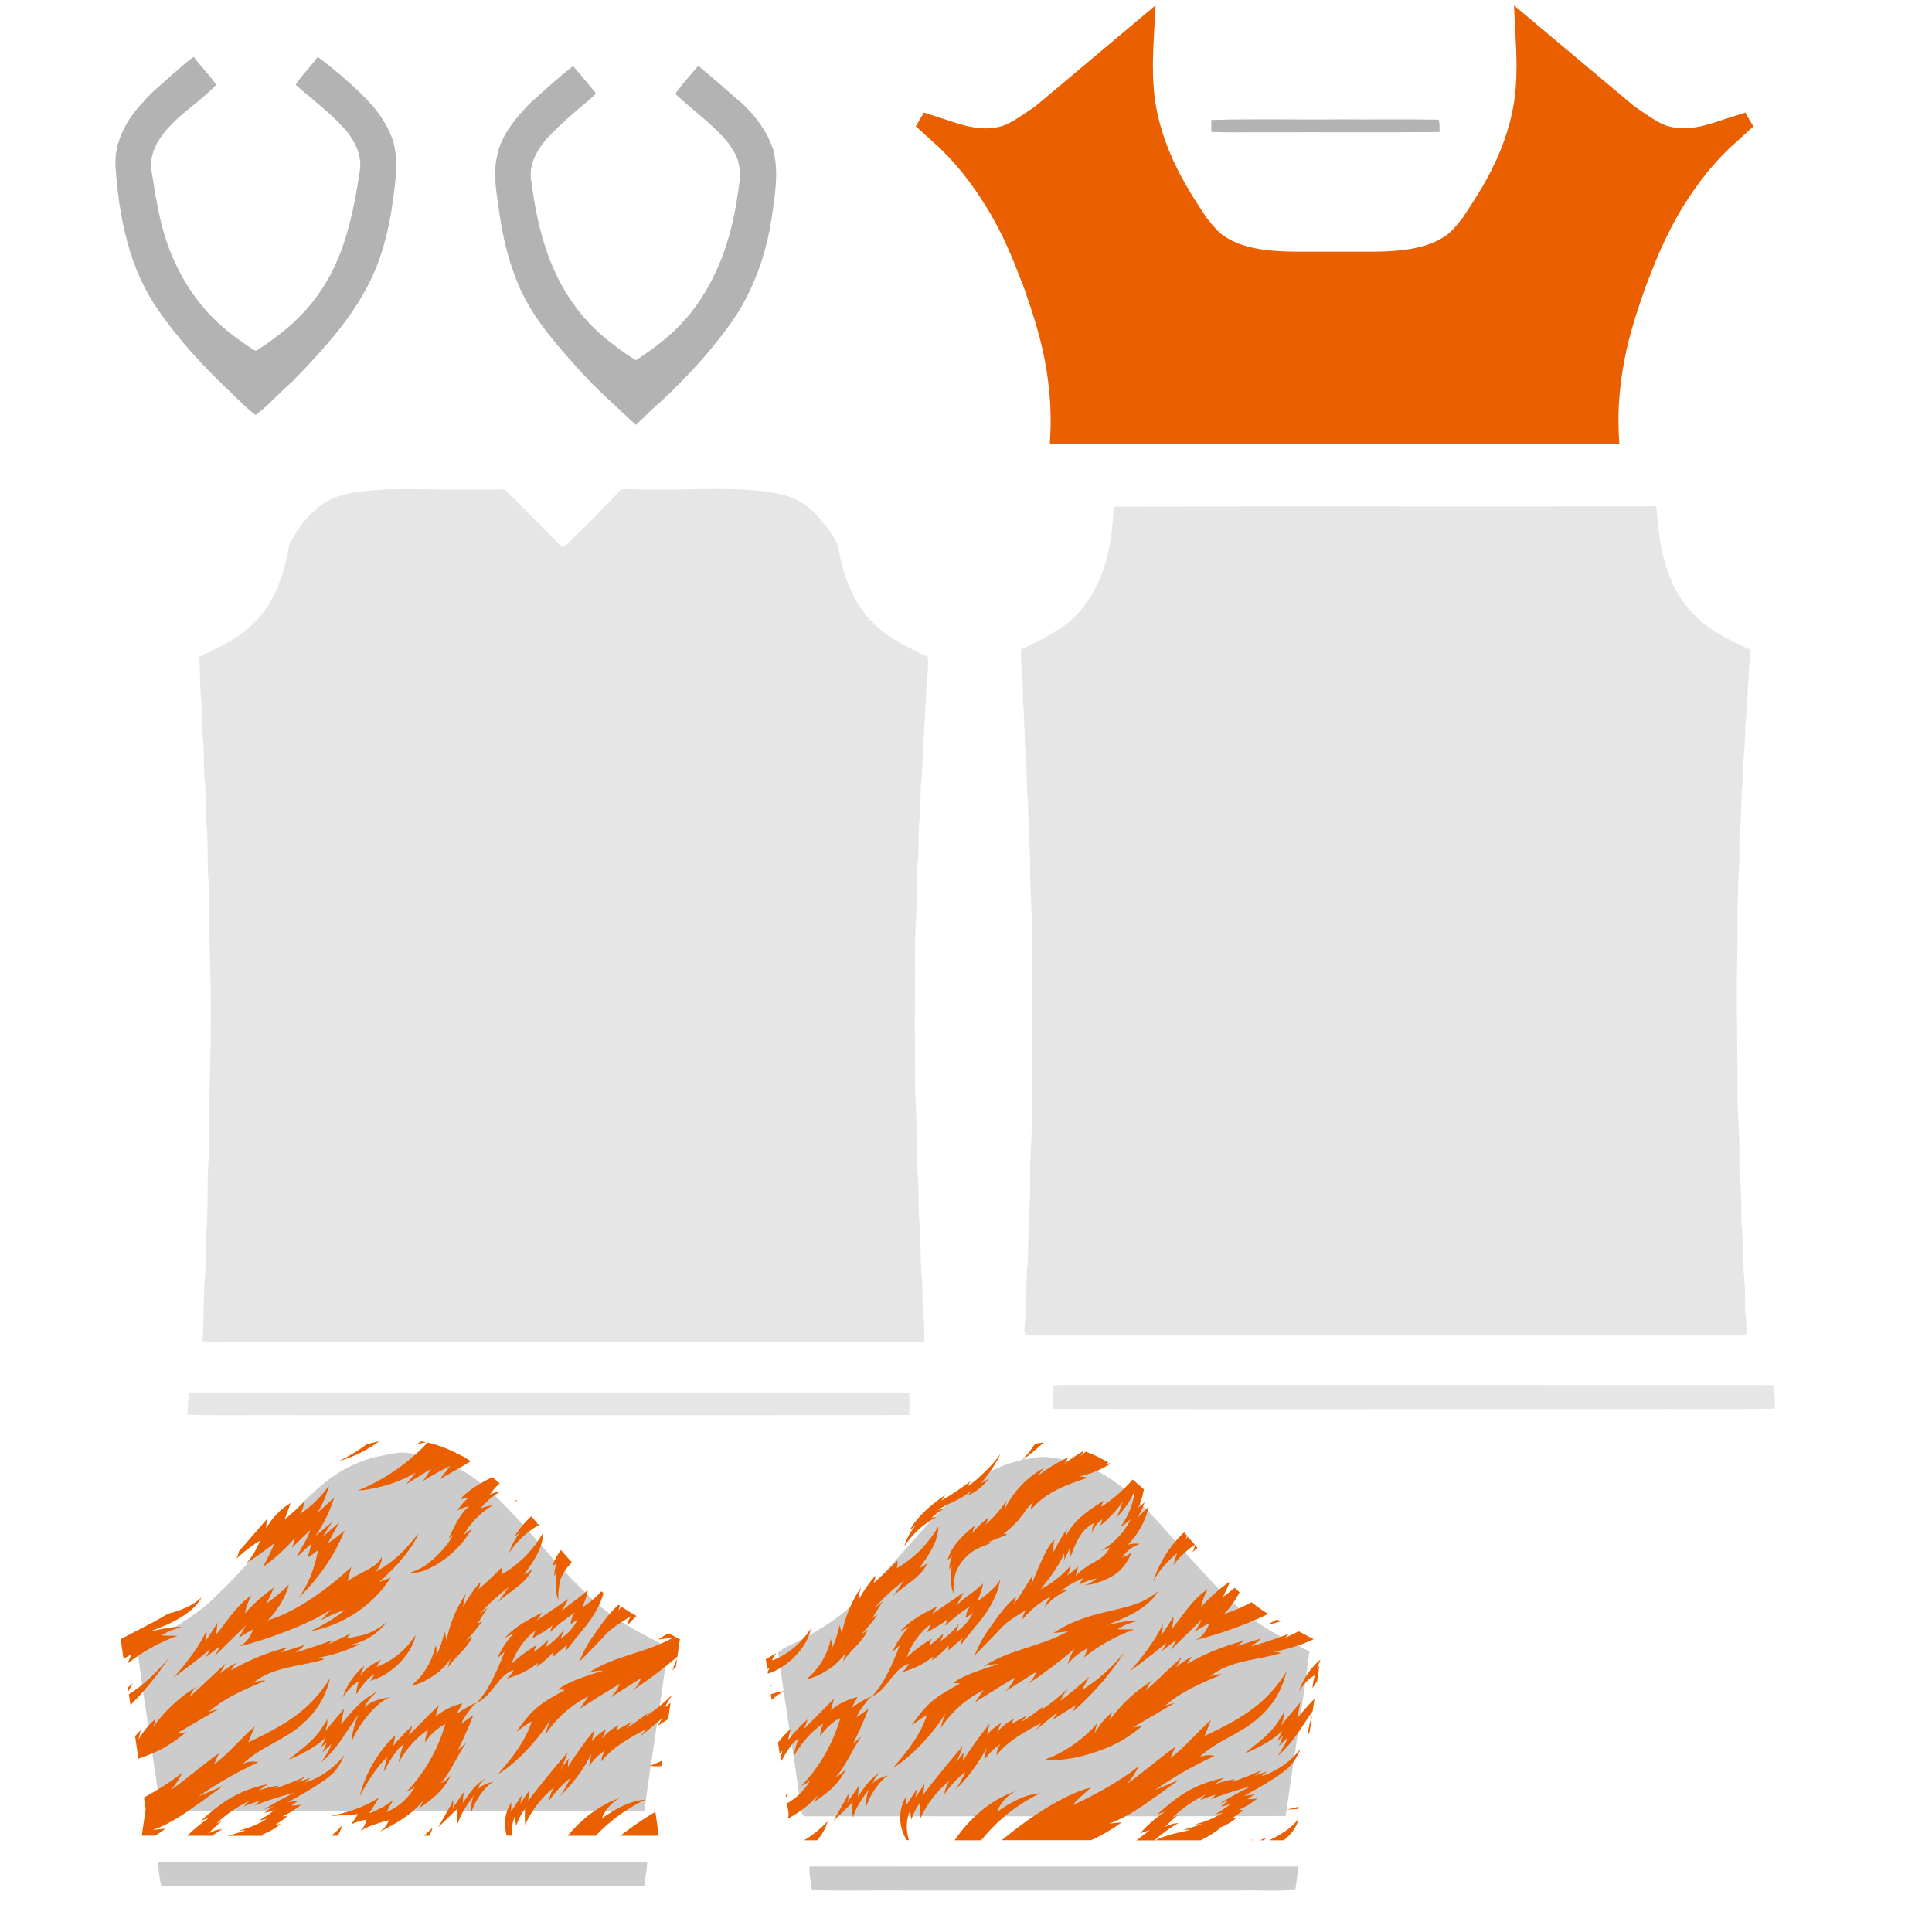 <?xml version="1.0" encoding="UTF-8"?>
<svg id="Layer_1" xmlns="http://www.w3.org/2000/svg" version="1.1" viewBox="0 0 2048 2048">
  <!-- Generator: Adobe Illustrator 29.1.0, SVG Export Plug-In . SVG Version: 2.1.0 Build 142)  -->
  <defs>
    <style>
      .st0 {
        fill: #e6e6e6;
      }

      .st1 {
        fill: #ccc;
      }

      .st2 {
        fill: #ea6000;
        fill-rule: evenodd;
      }

      .st3 {
        fill: #b3b3b3;
      }
    </style>
  </defs>
  <g id="Body">
    <path id="cut" class="st0" d="M1199.3,51.3c4.4-3.8,8.5-8.5,14.4-9.8.9,20.9-1.2,42,1.3,62.9,5.2,51.7,30.2,98.9,59.6,140.8,9.4,12.2,21.3,23,36,28.1,21.3,8.7,44.7,9,67.3,10.3,38.6.3,77.4,1.7,115.9-2.2,16.4-2.7,33.1-7,47-16.7,17.6-12.1,28-31.2,39-48.9,22.2-37,39.4-78.4,40.7-122.1,2-17.5.9-35,.9-52.5,3,0,5.1,2.3,7.4,4,28.8,23.8,57.4,47.9,85.9,72.1,17.7,14.5,36.4,29.9,59.5,34.3,14.1,1.5,28.4.5,42-3.4,5.8-1.5,11.5-4.2,17.7-4.1-3.5,6.7-10.2,11-14.7,17.1-41.8,41.5-67.8,95.8-87.3,150.6-13.2,36.9-21.9,75.4-25.7,114.4-.6,11.9-.3,23.7-.7,35.6-191.8.2-383.6,0-575.4,0-.2-33.7-2.8-67.6-11.8-100.2-18.4-68.6-45.5-136.9-92.9-191-7.4-8-15.3-15.4-22.6-23.4-.3-.8-.9-2.5-1.2-3.4,12.9,2,25,7.9,38.2,8.2,8.8,0,17.9,1.1,26.4-1.9,26.9-7.8,47.7-27.6,68.8-45,21.2-18.2,42.6-36.2,64.2-53.9ZM151,109c-17,18-29.9,41.7-28.5,67.1,3.5,53.6,14.3,108.9,46,153.5,22,32,48.7,60.5,76.9,87,8.1,7.9,16,16,24.9,22.9h1.3c13.8-10.7,25.3-24,38.5-35.3,33.5-34.5,67.1-70.8,86.5-115.5,14.3-33,19.8-69,23.2-104.5.8-11.2,0-22.4-2.7-33.3-4.4-14.1-12.3-26.8-21.6-38.2-17.7-19.4-37.7-36.7-58.7-52.4-7.3,10.3-16.6,18.9-23.3,29.6,18.2,16,37.9,30.5,53.8,48.9,9.3,11.6,16.4,26.1,14.3,41.4-6.9,45.8-16.4,93.3-44,131.6-16.9,24.3-40.1,43.4-64.8,59.3-2.1,1.8-4.3-.5-6.1-1.5-14.1-9.8-28.3-19.6-40.3-32-21.5-21.3-37.5-47.8-47.9-76.1-10-26.8-13.8-55.3-18.4-83.4-.6-11.3,3.2-22.8,9.9-32,15.4-22.9,40.4-36.4,59.1-56.2-7-10.6-16.3-19.4-23.8-29.6-8.5,5.6-15.5,13.2-23.5,19.4-10.2,9.8-21.8,18.2-30.7,29.4ZM527.1,165.1c-5,19.7-.4,40,2.1,59.6,3.7,26,9.8,51.8,19.9,76.1,13.7,33.1,37.4,60.6,61,87,19.6,22.5,42.2,42.1,63.9,62.5,8.9-7.9,16.9-16.7,26.1-24.3,29.4-27.4,56.9-57.2,79.4-90.5,21.3-32.6,33.8-70.4,39.1-108.9,3.2-22.5,6.9-45.9.9-68.3-7.4-22.1-22.7-40.7-40.6-55.3-12.7-11.3-25.6-22.4-38.7-33.2-8.3,9.7-16.9,19.2-24.3,29.6,18.5,17.7,40.1,32.3,56.3,52.3,4.4,6.6,9.3,13.2,10.7,21.2,3.3,12.7.1,25.8-1.7,38.4-6.3,41.9-20.6,83.4-46.5,117.3-16.5,21.7-38,38.9-60.8,53.3-24.9-15.8-48.4-34.5-65.4-58.8-27.4-37.5-39.3-83.8-45-129.2-4.2-17.1,5-34.1,15.9-46.7,14.4-15.7,30.8-29.4,47.1-43,1.5-1.9,4.6-3.2,4.7-5.9-7.7-9.5-15.7-18.9-23.7-28.2-16,12.2-30.6,26-45.7,39.4-15,15.8-30.3,33.3-34.8,55.3ZM1284.1,139.9c19.3.7,38.6.1,57.9.3,61.3-.2,122.6.3,183.9-.3,0-4.3.2-8.7-.8-13-34.4-.6-68.7,0-103.1-.3-46,.5-92-.7-137.9.6,0,4.2,0,8.4,0,12.6ZM306.8,576.8c-5.1,30-14.8,61.1-37.1,83-16.1,16.9-37.7,26.7-58.5,36.4,1.3,16.6.3,33.3,2.4,49.8.7,12.8.1,25.7,1.7,38.5,1.6,13.2.1,26.6,1.5,39.8,1.9,15.9.4,32,2.1,48,2.1,20.3.4,40.7,2.1,61,1.6,20.9.3,41.9,1.1,62.8,1.9,56.6,1.6,113.3-.2,170-.4,22.8.5,45.6-1.1,68.4-1.4,22.5,0,45-1.9,67.5-1.7,16.7-.3,33.4-1.5,50.1-2.3,23.1-.7,46.4-2.8,69.6,11.1,1.1,22.2.2,33.3.4,243.9,0,487.9,0,731.9,0,.7-20.7-2.8-41.2-2.1-61.9-2.4-21.1-1.2-42.3-3.1-63.4-1.5-18.5,0-37.1-2.2-55.6-1.1-25.7-.3-51.5-2.1-77.3-.6-45.2-.6-90.5-.3-135.7-.3-20,0-40,1.3-59.9,1.1-18-.1-36,1.5-54,1.7-14.8.3-29.8,1.8-44.6,2.1-15.7.3-31.6,2.6-47.3,1-27.4,2.7-54.8,4.4-82.1-.1-14.6,3-29.1,2-43.8-16.1-8.4-33.2-15.3-47.4-26.8-27.6-20.4-41.4-54.2-47.1-87.1-1.1-9.1-7.7-16-12.4-23.5-6.2-7.1-11.4-15.2-19.3-20.6-12.1-11.1-28.8-15-44.6-17.4-45.5-5.6-91.4-.8-137.1-2.3-5.8-.4-11.6-.4-17.4,0-15.9,17.4-32.6,34.1-49.7,50.5-3.8,4-7.3,8.3-12.2,11.1-20.4-20.7-41-41.1-61.4-61.7-41.8,1.3-83.7-.8-125.5,0-20.4,1.6-41.5,2-60.2,11.2-19.2,10.2-32.6,28.5-42.8,47.2ZM1178.1,566c-4,33.8-17,68.2-42.7,91.4-15.7,13.4-34.6,22.3-53.1,31-.9,17.3,2.8,34.3,1.9,51.6,1.4,16.6,1.6,33.2,2.4,49.9,2.6,20,.6,40.1,3.2,60.1-.2,27.4,2.9,54.6,2.3,82,.4,22,2.4,44,2,66,.2,52,.4,104,0,156,.2,23.3-.2,46.6-1.7,69.9-.8,17.4.1,34.8-.9,52.2-2.5,24.5-.3,49.3-3.2,73.8-.4,18,0,36.1-2.1,54.1.4,3.8-2.2,11.8,4,11.7,251.9,0,503.8,0,755.7,0,2.3.3,4.2-.4,5.7-2.3.4-11.2-2.2-22.3-1.8-33.4.6-17.4-2.5-34.6-2-52,.3-15.4-2.4-30.6-2-46,.6-18.7-2.4-37.3-2-56,.5-23.4-2.2-46.6-2-70,.2-44.6-1.3-89.3-.4-133.9,1-31.3-.4-62.7,1.7-93.9,1.5-18.2-.2-36.4,2-54.6,1-15.8.5-31.7,2.4-47.4-.2-18.2,2.6-36.1,2.5-54.2,2.6-27.7,2.9-55.5,5.8-83.2-20.5-9.2-41.6-18.9-57.7-35-20.5-18.9-31.7-45.9-36.9-72.9-3.4-14.6-3.5-29.5-5.7-44.2-191.5.5-383.1-.3-574.6.4-1.5,9.6-1,19.5-2.9,29.1ZM1116.4,1493.5c205.2.5,410.4,0,615.6.2,49.7-.4,99.5.5,149.3-.5.6-8.4-.3-16.7-1.2-25-248.7-.2-497.4,0-746.1-.1-5.7,0-11.5-.3-17.2.7-.8,8.2-1,16.4-.4,24.7ZM198.7,1499.7c34.4,1.1,68.9.2,103.4.5,220.6-.1,441.2.3,661.8-.2.2-8,.2-15.9,0-23.9-254.6,0-509.2-.1-763.7,0-.8,7.8-1,15.7-1.5,23.5ZM314.1,1600c-28.2,29.9-53.8,62.1-83.6,90.5-24,24.5-54.8,40.3-85.2,55.4,7.3,58.1,17.3,116,25.1,174,166.5.5,333,0,499.5.3,4.4,0,8.8-.2,13.2-.8,7.5-57.8,17.4-115.3,24.9-173.1-24.1-12.7-49-24.6-70.2-42.2-45.4-38.7-79.3-88.6-123.7-128.4-18.2-14.7-38.9-27.4-62.2-31.8-10.5-2-21.2-5.4-31.9-3.6-12.9,2.2-26,4.5-38.1,9.4-26.8,10.1-48.3,29.8-67.8,50.2ZM1010.3,1588.4c-34.9,33.2-63.8,72.1-98.7,105.3-18.8,19.3-41.8,34-65.7,46.2-6.8,4.2-15.6,6.1-21,12.1,7.6,54.9,16.7,109.7,24.4,164.6.8,3.2.1,9.1,5.1,8.7,169.4-.2,338.9.3,508.4-.3,8.1-58.2,17.8-116.2,25.2-174.4-26.5-13.4-53.6-26.6-75.7-46.9-17.9-14.7-32.6-32.7-48.4-49.5-17.6-19.1-33.7-39.6-52.4-57.6-20-20.4-43.7-38.5-71.5-46.4-15.1-3.2-30.6-8.2-46-4.3-31.9,4-60.9,20.5-83.7,42.6ZM171,1999.1c170.6,0,341.2.4,511.7-.1,1.3-8.2,2.7-16.4,3.3-24.7-4.7-.3-9.4-.5-14.1-.4-168,.3-336.1-.4-504.1.3,0,8.4,1.6,16.7,3.1,24.9ZM860.7,2003.6c31.1.8,62.2.1,93.3.3h360c19.7-.4,39.5.9,59.1-.6.8-8.2,3-16.3,2.6-24.6-172.5,0-345,.2-517.5,0-.6,8.4,1.7,16.6,2.4,25Z"/>
  </g>
  <g id="Sleeves">
    <path class="st1" d="M314.1,1600c-28.2,29.9-53.8,62.1-83.6,90.5-24,24.5-54.8,40.3-85.2,55.4,7.3,58.1,17.3,116,25.1,174,166.5.5,333,0,499.5.3,4.4,0,8.8-.2,13.2-.8,7.5-57.8,17.4-115.3,24.9-173.1-24.1-12.7-49-24.6-70.2-42.2-45.4-38.7-79.3-88.6-123.7-128.4-18.2-14.7-38.9-27.4-62.2-31.8-10.5-2-21.2-5.4-31.9-3.6-12.9,2.2-26,4.5-38.1,9.4-26.8,10.1-48.3,29.8-67.8,50.2ZM1010.3,1588.4c-34.9,33.2-63.8,72.1-98.7,105.3-18.8,19.3-41.8,34-65.7,46.2-6.8,4.2-15.6,6.1-21,12.1,7.6,54.9,16.7,109.7,24.4,164.6.8,3.2.1,9.1,5.1,8.7,169.4-.2,338.9.3,508.4-.3,8.1-58.2,17.8-116.2,25.2-174.4-26.5-13.4-53.6-26.6-75.7-46.9-17.9-14.7-32.6-32.7-48.4-49.5-17.6-19.1-33.7-39.6-52.4-57.6-20-20.4-43.7-38.5-71.5-46.4-15.1-3.2-30.6-8.2-46-4.3-31.9,4-60.9,20.5-83.7,42.6ZM171,1999.1c170.6,0,341.2.4,511.7-.1,1.3-8.2,2.7-16.4,3.3-24.7-4.7-.3-9.4-.5-14.1-.4-168,.3-336.1-.4-504.1.3,0,8.4,1.6,16.7,3.1,24.9ZM860.7,2003.6c31.1.8,62.2.1,93.3.3h360c19.7-.4,39.5.9,59.1-.6.8-8.2,3-16.3,2.6-24.6-172.5,0-345,.2-517.5,0-.6,8.4,1.7,16.6,2.4,25Z"/>
  </g>
  <g id="Accent">
    <path class="st2" d="M548.3,1590.8c-1.9.7-3.9,1.4-5.8,2,1.8-.8,3.5-1.7,5.2-2.6l.6.6ZM451.1,1528.7l-4.7-.9c-1.4,1-2.9,1.9-4.3,2.9,3.2-.6,6.4-1.2,9.6-1.8h-.6ZM487.7,1589.1c2.8-.4,5.6-.7,8.5-1.1-4.4,3.9-8.3,8.3-11.5,13.3,3.9-2.2,8.2-3.8,12.6-4.6-10.2,8.5-16,22.1-21.7,34.1,1.6-1.3,3.3-2.5,4.9-3.8-4.5,7.9-10,14.9-16.5,21.3-.1,0-.2.2-.3.3-8.2,8-18.1,15.8-29.3,18.2,5.5.6,10.3.2,16.1-2.2,9.7-4,18.6-9.6,26.5-16.3,9.1-7.7,16.8-17,23.1-27.4-3.2,1.9-6.2,4.1-8.9,6.7,7.2-13,17.9-24.1,30.8-31.7-4.5.3-8.8,1.4-12.9,3.3,6.8-7.8,13.7-14.2,21.5-18-5.8.2-8.7,2-11.9,3.6,3.2-4.6,6.9-8.7,11-12.4l-.9-.8-6.8-5.8c-11.9,5.8-25.5,13.6-34.2,23.3ZM571.3,1616.5l-1.1-1.2c-.7.1-1.4.3-2,.8.5-.4,1-.9,1.5-1.3l-6.5-7.5c-7.1,6.5-13.4,13.8-17.8,21.7,2.1-1.6,4.2-3.3,6.3-4.9-5.5,6.3-9.7,14.2-12.1,22.3,7.8-12.3,18.9-22.9,31.7-29.8ZM700.9,1872.2s0,0,.1,0l.9-5.9c-4.4,2.2-8.7,4-12.7,5.4,3.5,1,8.1.6,11.7.5ZM657.6,1945.9h40.8l-3.7-25.3c-12.8,7.5-25.4,16.4-37.1,25.3ZM637.9,1927.5c3.7-9.2,10.7-17,19.3-21.8-21.6,7.7-40.4,22.2-55,39.8-.1.2-.3.3-.4.5h29.6c15-15.8,32.9-28.9,52.6-38.3-16.9,1.1-32.1,10.3-46.1,19.8ZM686.9,1815.7c.7-.6,1.5-1.2,2.2-1.8-.8.4-1.6,1-2.2,1.8ZM686.9,1815.7c-7.4,5.9-15.1,11.4-23.2,16.4,2.2-2.4,4.3-4.8,6.5-7.2-5.7,3.1-11.4,6.3-17.1,9.4,1-1.9,1.9-3.7,2.9-5.6-7,3.5-13.3,8.5-18.2,14.6,1.6-3.4,3.2-6.8,4.7-10.2-5.8,3.2-11,7.6-15.2,12.7.9-4,1.9-7.9,2.8-11.9-10.1,12.4-19.4,25.4-28,38.9-.2-3,.1-6,.9-8.9-3.2,3.9-6.2,8-8.9,12.3,3-6,5.5-12.2,7.6-18.6-14.5,16.7-28.5,33.9-41.9,51.4.4-3.7.8-7.5,1.2-11.2-3.1,4.7-6.3,9.5-9.4,14.2.5-3,1-6.1,1.5-9.1-3.8,5.9-7.6,11.7-11.4,17.6.1-3.3.3-6.6.4-9.9-6.9,9.7-8.3,23.3-5,35.2h5.3c-.4-7.1.7-14.3,3.6-20.9,0,3.6.5,7.3,1.2,10.8,2-6.7,5.3-13,9.5-18.6-.5,5.7-.5,11.5,0,17.2,7-15.5,17.7-29.3,30.9-39.9-3,4.2-4.9,9.2-5.5,14.4,6.2-9,13.8-17.1,22.4-23.9-3,6.5-6.5,12.8-10.6,18.8,13.3-12.8,24.5-27.9,32.9-44.3-.8,4.4-1.6,8.8-2.4,13.1,4.4-6.8,10.3-12.7,17.1-17.1-2.4,3.5-3.9,7.6-4.1,11.8,12.3-15.4,30.2-25.1,47.6-34.4-2,2.6-4,5.1-6,7.7,7.8-6.4,15.6-12.9,23.4-19.3-1.9,2.8-3.7,5.6-5.6,8.4,3.8-2.4,7.7-4.8,11.5-7.2l2.5-17.3c-2,1.5-3.9,3.1-5.9,4.6,2-4.1,4.3-8,6.9-11.7v-.7c-8.1,8-17.1,15.3-26.7,21.6.3-1.2.9-2.4,1.7-3.4ZM587.3,1670.8c1-1.6,1.9-3.3,2.9-4.9-1.6,7-2,24.1,1.9,30.1-1-4.4.6-18,2.2-22.2,2.6-6.7,6.7-12.7,11.9-17.6l-7.1-8-4.5-5.1c-1.3,1.6-2.4,3.3-3.5,5.1-2.4,3.8-4.3,8-5.6,12.5,1.6-1.6,3.2-2.5,4.8-4.1-1.8,4.5-2.8,9.3-2.9,14.1ZM614,1761.7c9.7-9.9,20-20.2,27.5-28.5,7.5-8.3,18.4-14.3,27.8-20.3-2.5,2.7-4,6.4-4.1,10.1,2.9-3.5,6.1-6.9,9.5-9.9l-7.5-4.5-8.6-5.5c-1,1.4-2,2.8-3.1,4.2.5-1.7,1.1-3.4,1.6-5.1h-.1c0,0-1.4-1.1-1.4-1.1-10.7,9.9-17,19.1-28.3,35.3-5.7,8.2-8.2,13.4-13.4,25.3ZM449.5,1945.9h5.8c1.4-2.7,2.5-5.6,3.3-8.7-2.8,3.1-5.9,5.9-9,8.7ZM507.2,1684.9c1.1-2.5,1.8-5.3,1.9-8-7,8.1-13.1,16.9-18.1,26.3.4-4.7,1.4-9.3,2.9-13.8-10,14.7-17,31.4-20.5,48.8-.7-2.9-1.4-5.9-2.2-8.8-1.8,9-4.8,17.8-8.9,26,.8-3.7.6-7.6-.5-11.3-1.5,7-3.9,13.8-7.3,20.1-3,5.6-6.6,10.8-10.9,15.5-1.3,1.5-7.8,7.3-7.8,7.3,0,0,9.2-2.1,14.5-5.2,5.5-3.2,11.2-6.2,15.9-10.5,3.8-3.5,10.1-9.3,11.5-14.4-1,3.7-2,7.4-3,11.1,7.6-11.9,20.5-20.3,26.1-33.2-2.4,1.5-4.7,3.1-7.1,4.6,6.4-6.4,12.2-13.3,17.3-20.8-2,.8-3.9,2-5.5,3.5,3.8-6,7.6-11.9,11.4-17.9-3.1,2.5-6.1,5-9.2,7.5,9.5-10.8,20-20.6,31.5-29.2-3.8,5.4-7.7,10.9-11.5,16.3,12.2-12.1,29.7-19.7,36.6-35.4-2.7,2.3-5.7,4.2-8.9,5.7,4.9-6.6,9.9-13.5,13.7-20.8,3.8-7.3,6.5-15,6.6-23.3-4.9,8.4-10.8,16.2-17.5,23.3-7.8,8.1-16.8,15.2-26.6,20.8.8-2.6,1-5.4.7-8.1-8,8.3-16.4,16.3-25.2,23.9ZM716.5,1766.7l1.2-8.1c-2.1,3.8-3.7,7.9-4.8,12.1,1.1-1.4,2.3-2.7,3.6-4ZM708.7,1731.3c-3.6,1.9-7.3,4.1-11,6.6l15.4-1.8c-28,16.1-62.4,19.1-89.2,37.2,5-1.7,9.4-2.6,15.7-2.3,0,0-38.8,10.7-48.1,20.3,1.9-.4,4.6-.4,7.3.1-25.6,14.5-32.3,17.4-51.6,44.5,4.2-2.8,10.9-8.3,16.5-11.2-9.1,28.5-32.4,50.7-35.3,55.8,22.5-13.6,47.8-44,54.8-57.7-1.9,6-2.9,7.1-5,15.9,11.3-17.2,27.2-31.3,45.5-40.5l-8.9,13c13.9-9,28-17.8,42.2-26.3-2.3,5.7-5.9,10.8-10.4,14.9l32.9-20.9c-1.7,5.3-5,10-9.4,13.4,16.7-11.1,32.7-23.1,47.9-36.1l2.7-18.6-8.9-4.6-3.2-1.7ZM505.9,1804.5c14.8-16,23.7-40.6,29.1-53.8-2.6,2.4-5.3,4.8-7.9,7.2,4.3-9.9,10.4-19.1,17.9-27-3.4,1.9-6.8,3.8-10.1,5.6,10.6-12.2,25.5-19.8,40-27.1-2,2.8-4,5.7-6,8.5,11.3-7.7,22.5-15.5,33.8-23.2-2.6,4.6-5.1,9.1-7.6,13.7,9.5-9.5,18.5-13.6,28-23.1-.9,6.6-2.5,10-5.9,18.8,5.1-3.4,14.6-10.5,20.2-17.3l2.3,2c-1.3,5.1-3.8,12.1-9.9,22.3-7.3,12.3-17.4,22.3-25.8,33.7-1,1.4-4.4,5-4.4,6.7,0-2.9.6-5.8,1.9-8.4-5,4.3-9.9,8.7-14.9,13,0-1.7,0-3.4-.1-5-5.1,6.1-11.1,11.4-17.8,15.8.6-1.4,1.1-2.9,1.7-4.3-10.6,8.5-20.5,13-33.5,16.9,4.1-3.1,5.1-4.9,7.8-9.3-16.3,4.8-23.4,28.2-38.6,34.3ZM542,1764c8.2-7.8,17.3-14.6,27.1-20.3-1.5,2.2-2.5,4.7-2.9,7.4,5.3-3.9,10.3-8.2,14.9-12.9-.5,2.9-1.6,5.8-3.4,8.2,7.8-5,14.6-11.4,20-18.9-1.1,3.1-2.2,6.3-3.3,9.4,7.8-5,14.1-12.2,18.1-20.5-2.4,2.1-5.2,3.4-7.6,5.5.1-4.6,1.9-9.2,4.8-12.7-9.5,6.2-18.5,13.2-26.7,21,.9-2.5,1.7-5,2.6-7.5-5.2,5.6-15,10.1-21.5,14.2,1.2-2.9,2.4-5.8,3.6-8.7-11.8,9.1-20.8,21.8-25.6,36ZM443.6,1917.2c19.5-12.7,29.1-23.5,34.2-35.3-4.7,5.2-6.3,6.4-10.8,8.2,9.9-9.4,17.8-29.7,27.3-42.7-3,2.6-6,5.1-8.9,7.7,6-12.1,11.5-24.4,16.4-36.9-4.3,3-8.7,6.1-13,9.1.7-.5,1.2-2.6,1.6-3.3.6-1.2,1.3-2.4,2-3.5,1.3-2.2,2.8-4.3,4.4-6.3.6-.7,1.1-1.4,1.7-2.2,2.1-2.8,4.5-5.7,7.4-7.3-6.8,2.1-16.3,8.2-22.1,12.4,2.1-3.8,4.3-7.7,6.4-11.5-10.4,2.4-20.2,7.2-28.4,14,1.1-4.1,2.3-8.1,3.4-12.2-10.8,10.8-21.5,21.7-32.3,32.5,1.8-3.3,3.2-6.9,4.2-10.5-3.1,2.7-6,5.5-8.8,8.4-4.1,4.2-8,8.6-11.6,13.2.8-3.9,1.7-7.7,2.5-11.6-15.9,14.2-31.9,39.1-37.8,64.7,6.6-13.2,19.5-33.4,29.1-41.5-1.2,4.3-2.8,10.1-3.7,15.7,4.4-8.4,12.9-24.3,21.1-29.1-2.1,4.6-4.1,11.7-5.3,19,1.9-3.3,3.8-6.3,5.8-9.2,7.6-11,16.2-19.3,25.5-25.5-1.8,3.6-3.5,9.7-3.2,13.4,5.7-8.8,14.9-16.5,21.4-19.3-8.2,27.4-21.7,51.5-41.5,72.2,4.2-2.1,5.9-3.3,9.3-5.6-3.1,5.3-7,10.1-11.4,14.4-5.4,5.1-11.7,9.3-18.6,12.2,2.2-4.7,4.7-9.1,7.6-13.4-7.6,6.4-16.4,11.3-25.8,14.5,3.3-5.4,6.6-10.8,10-16.3-17.6,11.2-33.7,15.5-50.8,19.5,9.5-.7,19.1-1.3,28.6-2-2.4,3.6-4.8,7.2-7.2,10.8,5.1-2.5,10.5-4.2,16.1-5-.9,4.5-3,8.7-6.1,12.1,8-5.7,20.2-8.8,29.7-11.5-1.1,4.7-4.5,8.4-9.3,12.3,9.7-5.1,18.2-9.7,25.8-14.9,7.6-5.2,14.3-11,20.4-18.8-1.7,2.6-2.7,7.2-5,9.2ZM505.8,1897.9c2.4-6.4,4.4-8.4,8.4-12.7-10.6,7.5-13.5,11.2-23.8,26.2.3-4.5.8-7,1.1-11.6-4.4,6.6-8.1,11.6-12.5,18.2,1.6-3.7,1.9-6.3,1.1-10.1-1.7,5.6-4.6,9.3-6.1,12.3-1.3,2.6-9.4,16.6-9.4,16.6,0,0,19.2-18,20.6-20.3-1.6,6.1-1,11.9.2,16.8,2.2-9.5,10.9-22,16.8-30-2.3,5.7-3.4,13.6-3.3,19.8,5-16.2,16.6-30.9,24.6-34.6-6.4,1.7-13.9,4-17.9,9.3ZM428.2,1567.6c4.2-1.9,8.4-4.1,12.5-6.6-3.3,4.1-6.7,8.2-10,12.3,8.8-5.5,17.6-11,26.5-16.5-2.9,4.4-5.8,8.7-8.7,13.1,9.3-5.9,18.9-11.2,28.8-16-3.7,4.7-7.5,9.5-11.2,14.2,10.7-6.3,22.1-12.5,33-19.2l-8.2-5-6.5-3.3c-.6.2-1.1.4-1.7.6.4-.3.7-.6,1.1-.9l-3.4-1.8-11-4.6-8.7-2.9-7.4-1.9c-7.7,8.3-16.1,15.9-25.1,22.8-15,11.6-31.7,21.2-49.3,28.3,17.3-1.6,33.8-5.7,49.3-12.8ZM397.7,1528.7l-9.2,2.4c-9.6,7.5-22.6,14.6-29.3,17.8,15.3-4.4,29.8-11.6,42.7-21l-4.3.8ZM275.8,1633c-2.4,5.6-4.7,10.4-7.8,15.2-1.8,2.8-3.9,5.7-6.4,8.6,4.3-2.8,8.5-5.7,12.7-8.6,5.6-4,11.2-8.1,16.6-12.4-1,2.8-3.2,7.6-5.5,12.4-2.5,5.2-5.2,10.4-7,13,5.5-3.7,11.1-8.2,16.5-13,6.5-5.8,12.6-12.1,17.8-18.1-1.1,3.9-1.2,5.8-3.2,10.5,4.1-3.8,15.3-14.9,19.3-18.7-1.5,6.6-9.4,19-13.2,26.4-.4.8-.8,1.6-1.1,2.3.9-.8,1.7-1.6,2.6-2.3,4.4-4,8.3-7.9,12.9-11.9-1,4.1-1.8,8.1-3.1,11.9-.4,1-.7,2-1.2,2.9,2-1,3.5-1.9,4.9-2.9,2-1.5,3.9-3.1,6.6-5.1-.3,1.7-.7,3.4-1.1,5.1-3.6,16.1-9.6,32.1-19.4,45.2,14-13.3,26.1-28.6,35.9-45.2,4.9-8.3,9.1-17,12.8-26-5.7,5-11.7,9.5-17.9,13.7,4-7.4,8-14.7,12-22.1-5.8,5.1-11.7,10.2-17.5,15.3,3.4-5.3,6.9-10.7,10.3-16-5.9,4.9-11.8,9.8-17.7,14.8,8.5-12.5,15.2-26.2,19.8-40.6-6,5.5-12.1,10.9-18.1,16.4,5.6-9,9.9-18.9,12.6-29.2-8.4,12-19,22.4-31.1,30.5,2.6-3.9,4.3-8.5,4.7-13.3-6.5,6.6-13.4,12.9-20.6,18.7,2.1-5.8,4.1-11.6,6.2-17.3-10.8,6.5-19.9,15.9-25.9,26.9.2-3.2.4-6.4.6-9.6l-26.7,30.7-2.9,3.3c-.2,1.3-.5,2.6-.9,3.8-.5,1.4-1.1,2.8-1.9,4.1,1.3-1.2,2.9-2.6,4.6-4.1,6.4-5.6,15-12.2,21-15.2ZM197.2,1835.9c-3.6,1.3-5.7,1.3-9.6,1.5,14.5-8.5,28.9-17,43.4-25.4-3.6.6-7,1.6-10.3,3.1,17.5-15.5,39.5-24.7,61.1-33.6-4.5-.3-9.1.5-13.3,2.4,10.2-8.6,23.3-13.1,36.3-16.2,13-3,26.4-4.8,39.2-8.8-3-1.1-6.3-1.6-9.6-1.2,16.5-2.5,32.6-7.6,47.5-15.1-3.5.3-7,.6-10.4.8,15.6-2.8,29.7-12.1,39.1-24.8-7.1,6.7-15.8,11.7-25.1,14.4-2.4.7-18.5,3.9-18.5,3.9l5.4-5.6s-17.5,8.4-24.1,11.6c1.5-1.5,2.9-3,4.4-4.5-12.1,4.8-27.3,9.6-39.7,13.4,4.3-3.1,8-5.5,9.6-8-8.4,2.7-16.8,5.3-25.2,8,2.6-1.9,5.2-3.8,7.8-5.8-21.1,5.4-41.4,13.7-60.3,24.5,1.5-3,3.6-5.8,6.1-8.1-6.5,3.1-12.5,7.1-17.9,11.8,2.1-3.7,4.1-7.3,6.2-11-12.6,11.8-25.2,23.5-37.9,35.3,1.3-4.4,4-8.3,7.7-11-18.2,11-34.1,25.6-46.5,42.8.9-2.8,1.8-5.6,2.7-8.5-7.5,6.2-13.9,13.9-18.5,22.4.8-3.5,1.5-7,2.3-10.4-1.8,2.2-3.8,4.4-5.9,6.5l3.5,24c10.4-3.5,20.4-7.6,29.9-13.3,7.4-4.4,14.3-9.4,20.8-15ZM212,1910.9c8.2-5.9,16.4-11.8,24.6-17.7-8.7,3.7-17.5,7.4-26.2,11.1,20-13.9,41.3-26.1,63.4-36.2-5.5-1.6-11.7-.9-16.7,2,17.4-17.3,42.6-24.8,61.3-40.6,18.4-15.6,26.7-31.3,31.7-51-19.5,31.4-42.3,47.7-86.9,68.4,2.3-5.6,4.5-11.3,6.8-16.9-14.9,13-27.3,28.5-43.1,40.5,1.7-4,3.5-8,5.2-12-17.5,12.5-33.5,26.6-51,39.1,4.9-5.7,9.1-12,12.4-18.7-9.8,8.1-24.9,17.8-40.9,26.6l1.8,12.3-4.1,28.1h14.2c3.8-2.4,7.4-4.8,11-7.5-4.5.5-9,1-13.5,1.4,18.3-6.3,34.3-17.7,50-29ZM351.1,1945.9h6.8c2.2-3.3,3.8-7,4.5-10.9-3.3,4.2-7.1,7.7-11.3,10.9ZM135.5,1789l.6,3.8c1.6-2.9,3.2-5.8,4.8-8.6-1.8,1.6-3.6,3.2-5.4,4.8ZM136.6,1796l1.7,11.4c15.3-15.2,28.9-32,40.6-50-11.6,14.1-26.5,28.9-42.3,38.6ZM308.7,1913.9l7.6-5.1-11.3,1.6s35.2-18.3,47.9-30.6c6.2-6,11.4-16.9,11.7-19.2-8.9,12.3-24.6,24-41.1,28.9,1.4-1.6,4.3-3.4,5.7-5-4.3,1.6-8.5,3.1-12.8,4.6,2.6-1.7,5-3.7,7.2-5.8-10.4,4.6-20.9,8.8-31.7,12.5,1.2-1,2.4-2.1,3.6-3.1-7.1,1.1-14.2,2.6-21.2,5.4.5-.8,8.9-6,9.4-6.8-36.2,7.6-53.2,23.6-70.7,38.7,2.9-1,5.7-2,8.6-3-8.3,5.5-16,11.9-23,19h26.1c5.4-3.7,10.3-6.8,11-6.9-5.2.1-9.9,1.8-14.4,4.2,4.4-4.7,9.1-9.1,14.1-13-2,.9-3.9,1.8-5.9,2.7,10.9-10.4,23.4-18.9,37-25-3.1,1.5-5.8,3.9-7.8,6.9,5.3-2.3,10.7-4.3,16.2-5.8-1.4,1.8-3.1,3.4-5,4.7,13.7-5.3,27.7-9.8,41.9-13.4-10.9,5.4-21.6,11.3-32,17.7,3.5-1.1,7.1-2.1,10.6-3.2-3.7,1.7-7.1,4-10.1,6.7,3.9-.6,7.7-1.7,11.3-3.2-5.4,4.1-11,7.9-16.9,11.3,3-.3,6-1,8.9-2.1-9.5,6-19.9,10.4-30.8,12.9,2.6,0,5.2-.1,7.8-.2-6.9,2-13,4.2-19.6,5.7h37.2c.8-.6,1.6-1.2,2.5-1.9-2.3.6-4.7,1.2-7,1.8,8.7-2.3,16.9-6.6,23.7-12.4-1.9.3-3.8.6-5.7.9,4.6-2.7,8.9-5.7,13-9.1-1.7,0-3.3,0-5,0,7.1-3.3,13.7-7.3,20-12.5-4.1,1.3-10.9,1.1-10.9,1.1ZM188.4,1734l-17.4-.2c9-6.3,15.4-6.7,21.3-9.2-9.4-.9-30.4,4.4-33.1,4.6,40.9-14.1,50.9-29.3,54.5-35.8-10.3,9.3-22.4,13.8-35.8,17.3l-5.7,3.4-9.5,5.3-25.9,13.5-8.9,4.6,3.1,21.1c2.6-1.8,5.4-3.5,8.3-4.9l-4.1,9.8c15.9-12.7,34-22.7,53.1-29.6ZM413.7,1799.1c-9.7,1.5-21,4-27.7,11.3,4.5-9.1,7.7-11.8,14.2-17.6-16.6,9.6-21.5,14.6-38.8,35.3,1.1-6.6,2.2-10.3,3.3-16.9-7.4,9.2-13.6,16-21,25.2,2.8-5.2,3.7-9,3.1-14.7.2,1.5-2.3,4.8-3.1,6.1-1.1,1.8-2.2,3.5-3.4,5.3-8.7,12.9-22.4,22.4-34.4,32.1,5.1-1.8,10-4.1,14.9-6.6,4.6-2.4,9.1-5,13.4-7.9,2.3-1.6,4.6-3.2,6.7-5,.4-.4,4.8-4.6,4.8-4.6,0,0-3,6.3-3.3,6.9-.7,1.6-1.6,3.1-2.5,4.5,2.2-1.7,4.3-3.6,6.2-5.6-1,3.8-2.5,7.5-4.4,10.9,3.4-3.2,6.8-6.4,10.1-9.6-1,.9-1.6,3.8-2.2,5-.9,1.9-1.9,3.7-3,5.5-1.9,3.2-4,6.2-6,9.3,19.1-15.7,29.7-39,39.5-50.1-4.2,8.1-6.9,19.7-7.6,28.8,9.7-23.2,28.8-43.3,41.1-47.6ZM428.2,1757.6c6.3-7.6,10.9-16.1,12.4-24.4-3.7,5.5-7.8,10.6-12.4,15.2-7.9,7.8-17.2,14.2-28.6,18.5,1.2-4.2,2.3-5.3,4.5-7.8-8.7,4.5-16.5,9.1-22.1,17.2,1.1-4.4,2.7-6.5,4.3-10.7-10.6,8.9-18.8,20.7-23.2,33.9,5.1-7.1,9.5-13.2,17.3-17.1-1.2,2.4-2.4,8.4-2.9,13.8,6.3-9.9,12.5-17.1,19.1-21.7-.6,2.7-2.1,5.3-4.2,7.2,12.8-3.2,26.3-12.5,35.8-24ZM222.6,1748.2c-1.3,3.5-3.2,6.7-5.6,9.4,5.3-4.1,10.6-8.2,15.9-12.4-1.5,4-3.6,7.8-6.3,11.2,11.4-11.2,22.7-22.3,34.1-33.5-2.6,4.6-5.2,9.3-7.8,13.9,4-3.7,10.6-6.8,15.3-9.6-2.1,7.1-7.3,14.6-14.4,18,28.5-6.8,77-24.6,97.3-39.4-3.7,3.9-7.3,7.9-11,11.8,6.4-3.5,18.2-8.9,25.2-11-6.7,6.7-24.4,17.2-36.3,22.6,34.6-6.2,66.3-27.3,85.3-57-10,4.3-12.2,4.6-12.2,4.6,0,0,13.9-11.8,26.1-26.8.5-.6.9-1.1,1.4-1.7,5.7-7.2,11-15.1,14-22.7-5.8,7-10.6,12.7-15.3,17.7-1.6,1.7-3.3,3.3-4.9,4.9-6.7,6.3-14.2,11.8-25.2,18,6.1-7.9,6.9-12.1,6.3-15.9-4,10.7-17.3,13.5-36.3,25.7,1.8-3.4,2.8-11.7,4.6-15.1-25.6,23.5-59.1,48-88.8,56.6,10.3-10.2,20.1-26.9,22.1-37.8-6.8,7.4-15.9,14.2-23.9,20.4,3-5.6,5.7-11.3,8.1-17.2-11.2,7.9-21.5,17.1-30.7,27.3,1.2-6.7,3.6-13.1,7.1-19-16,10.6-22.8,23.2-38.1,42.3,1.1-4.4,1.7-8.9,1.8-13.4-4.1,7-8.5,13.8-13.2,20.4,1.5-3.9,2-8.2,1.6-12.3-5,13.7-23.5,38.2-35.1,50.3,8.5-5.9,31.3-23.4,39-30.3ZM1044.1,1616.9c1.7-2.3,2.8-5,3.2-7.9-6.3,4.8-12,10.4-17,16.6,1.1-2.9,2.1-5.7,3.2-8.6-8.8,7.1-17.6,14.8-23.6,24.4-2.4,3.8-4.3,8-5.6,12.5,1.6-1.6,3.2-2.5,4.8-4.1-1.8,4.5-2.8,9.3-2.9,14.1,1-1.6,1.9-3.3,2.9-4.9-1.6,7-2,24.1,1.9,30.1-1-4.4.6-18,2.2-22.2,4-10.5,11.9-19.4,21.8-24.7.6-.3,1.1-.6,1.7-.9,3.1-1.5,6.3-2.7,9.5-3.9,2.1-.8,4.3-1.6,6.4-2.4-1.7,0-3.5-.2-5.2-.2,6.8-2.7,13.5-5.4,20.3-8.1-1.3-.4-2.3-1.1-3.7-1,7.2-5.3,13.6-11.6,19-18.7,3.8-5.1,7.2-10.7,12.1-14.7-1.5,2.4-2.4,5.5-2.2,8.3,7.2-9.2,17-16.1,27.4-21.4,10.4-5.3,21.5-9,32.6-12.7-3.2-1.1-6.6-1.6-9.9-1.3,12.1-2.3,23.7-7,34-13.6l-.9-.5c-1.4.3-2.9.7-4.3,1,1-.6,2.1-1.1,3.1-1.8l-3-1.8-10.5-5.4-10.5-4.4c-1.8,1.6-3.6,3.2-5.5,4.7,1.3-1.7,2.4-3.5,3.4-5.4h-.3c-7,4.2-13.8,8.8-20.4,13.7,1.7-2,3.1-4.3,4-6.8-10.8,5-21.6,11.5-31,18.9,1.5-3.3,3.8-6.2,6.7-8.4-18.7,9.9-34.1,26-43.2,45.2.8-3.3,1.6-6.6,2.4-9.9-6.4,9.7-14.2,18.5-23.1,26ZM1105.6,1529.1l-2.1.3-6.1.9c-4.7,6.7-9.6,13-13.9,17.8,7.8-6,15.7-12.1,22.7-18.9h-.6ZM992.5,1608.5c-1.8-.1-4-.3-5.4.8,4.2-3.8,9.1-7.9,13.2-9.4-1.9-.5-4.9.2-6.9,1.6,10.6-8.6,23.1-9.7,35.9-21.4-1,2.6-2.1,4-4.1,5.7,10.2-4.6,16.6-10.2,23.4-19-3.6,2.8-6.1,4.1-8.9,5.6,8.2-9.2,15.7-20.5,21.1-31.6-5.3,7.6-11.5,14.4-18.3,20.8-5.2,4.9-10.6,10.4-16.8,14,.9-1.7,2.4-5,3.9-6.2-10.1,7.8-20.7,15-31.8,21.4,1.2-1.2,3.1-5,4.4-6.2-14.2,9.7-29.5,22.4-37.9,37.4,2.1-1.6,4.2-3.3,6.3-4.9-5.5,6.3-9.7,14.2-12.1,22.3,8.3-13,20.2-24.1,34-31ZM1212.6,1578.9c-1.6,7.9-3.9,15.3-6.3,19.7,2.4-2.6,5.4-3.9,7.1-6.9-1.6,6.4-4.6,11-7.4,17,3.9-3.9,7.9-7.9,11.8-11.8-3.4,15.3-11.3,29.5-22.3,40.6,4-1.1,8.7-1.7,12.7-.9-3.5,1.2-6.8,2.9-9.7,5-3.5,2.5-6.6,5.7-9,9.2,3.6-1.1,7-2.8,10-5-3.9,9.7-10.4,18.9-19.3,24.3-8.9,5.4-20.4,9.6-30.3,10.3,4.6-1.5,9-4,12.6-7.3-6.6,1.4-12.9,3.7-18.9,6.8.7-1.3,3.9-5.7,4.6-7-8.6,3.8-17.6,8-24.3,14.6,2.5-2,6.9-2.2,9.3-2.3-8.7,3.3-17.8,9-25.9,18.5,1.5-4.1,3.6-7.9,6.4-11.3-11.3,5.9-21.4,14.1-29.6,24,0-3.7,1.6-7.4,4.1-10.1-9.5,6-20.4,12-27.8,20.3-7.5,8.3-17.9,18.6-27.5,28.5,5.2-11.9,7.7-17.1,13.4-25.3,12.2-17.5,18.6-26.8,31-37.7-.9,2.9-1.8,5.7-2.7,8.6,7.3-9.3,13.6-21.1,20.1-31-.3,3.2-.7,7.7-1.9,11.1,5.5-12.9,11.7-28.7,17.7-39.2,2.4-4.2,4.8-7.4,7.2-9.4-.7,3.1-1,6.2-1,9.4,0,1.2,0,2.3.2,3.5.5-1.2,1.1-2.3,1.7-3.5,3.6-7.2,7.8-14.2,12.5-20.7-.5,2.8-1,5.7-1.5,8.5,7.4-17.3,24.2-28.4,40.1-38.5-.9,2.2-1.8,4.3-2.7,6.5,11.4-7,23.9-17.7,33.6-29l.6.4,8.9,7.7,2.6,2.4ZM1187.6,1618.7c8.4-11.1,13.8-24.6,15.3-38.4-4.7,10.7-11.5,20.6-19.8,28.8,3-5.4,5.3-11.2,6.9-17.1-6.7,9.4-14.7,18-23.7,25.2.7-2.3,1.5-4.6,2.2-6.8-4.3,2.8-8.6,7.6-11.1,15.1,1-4.1-.3-6.4,2.6-11.2-6.9,3.3-12.3,9.1-16.2,15.6-2.2,3.7-4.1,7.7-5.7,11.7-1.2,3-2.3,6.1-3.4,9.2,0-3.1,0-6.1-.2-9.2,0-.5,0-1.1-.1-1.6-.2.5-.5,1.1-.7,1.6-1.9,4.7-4.1,9.4-6.3,13.9,1.2-2.7,1.3-5.8.4-8.6-3.7,10.6-17.4,29.4-24.9,37.8,11.8-5.4,25.6-17.1,32.2-25.4-.7,4.4-1.6,6.8-3.8,10.7,5.1-3.6,7.1-5.6,11.9-9.7-1.8,4.1-1.3,6.4-3.1,10.5,4.9-5.6,13.7-11.7,20.3-15.2,6.2-3.3,12.5-7.7,15.3-14,.2-.4.3-.8.5-1.2-1.1.4-2.2.8-3.4,1.2-1.9.7-3.7,1.4-5.6,2,1.2-.6,2.3-1.3,3.4-2,12-7.5,21.8-18.4,28-31.2-3.4,3.1-7.2,5.9-11.2,8.3ZM1255.2,1624.3c-5.6,5.3-10.7,11-15.2,17.3-7.8,10.8-13.9,22.8-17.8,35.6,5.8-12.2,15.4-22,25.5-30.9-1.3,4.3-2.7,8.7-4,13,4.9-6.7,10.7-12.6,17.2-17.7,1.8-1.4,3.8-2.8,5.7-4.1l-7.5-8.6c-.8.9-1.6,1.8-2.4,2.8.6-1.2,1.1-2.5,1.6-3.8l-3.1-3.6ZM1265.8,1641.5c-.5,1.4-1.1,2.8-1.9,4.1,1.3-1.2,2.9-2.6,4.6-4.1.3-.3.6-.5.9-.8l-2.7-3.1c-.2,1.3-.5,2.6-.9,3.9ZM1326.6,1745c4.3-3.1,8-5.5,9.6-8-8.4,2.7-16.8,5.3-25.2,8,2.6-1.9,5.2-3.8,7.8-5.8-21.1,5.4-41.4,13.7-60.3,24.5,1.5-3,3.6-5.8,6.1-8.1-6.4,3.1-12.5,7.1-17.9,11.8,2.1-3.7,4.1-7.3,6.2-11-12.6,11.8-25.2,23.5-37.9,35.3,1.3-4.4,4-8.3,7.7-11-18.2,11-34.1,25.6-46.5,42.8.9-2.8,1.8-5.6,2.7-8.5-7.5,6.2-13.9,13.9-18.5,22.4.8-3.5,1.5-7,2.3-10.4-14,17.2-36.6,31.8-54.6,38,3.5,1,8.1.6,11.7.5,4,0,8-.4,12-1,7.6-1,15.2-2.8,22.4-5,12.6-3.8,24.8-8.5,36.1-15.2,7.4-4.4,14.3-9.4,20.8-15-3.6,1.3-5.7,1.3-9.6,1.5,14.5-8.5,28.9-17,43.4-25.4-3.6.6-7,1.6-10.3,3.1,17.5-15.5,39.5-24.7,61.1-33.6-4.5-.3-9.2.5-13.3,2.4,10.2-8.6,23.3-13.1,36.3-16.2,13-3,26.4-4.8,39.2-8.8-3-1.1-6.3-1.6-9.6-1.2,15.3-2.3,30.3-6.9,44.3-13.5l-2.2-1.1c-1.7.1-3.4.3-5,.4,1.4-.2,2.7-.6,4.1-.9l-12.8-6.7c-5.2,2.5-11.3,5.4-14.6,7,1.5-1.5,2.9-3,4.4-4.5-12.1,4.8-27.3,9.7-39.7,13.4ZM1056.7,1920.7c3.7-9.2,10.7-17,19.3-21.8-21.6,7.7-40.4,22.2-55,39.8-3.2,3.9-6.3,7.9-9.1,12.1h28.2c16.8-21,38.4-38.3,62.7-49.9-16.9,1.1-32.1,10.3-46.1,19.8ZM1225.7,1904.2c8.2-5.9,16.4-11.8,24.6-17.7-8.7,3.7-17.5,7.4-26.2,11.1,20-13.9,41.3-26.1,63.4-36.2-5.5-1.6-11.7-.9-16.7,2,17.4-17.3,42.6-24.8,61.3-40.6,18.4-15.6,26.7-31.3,31.7-51-19.5,31.4-42.3,47.7-86.9,68.4,2.3-5.6,4.5-11.3,6.8-16.9-14.9,13-27.3,28.5-43.1,40.5,1.7-4,3.5-8,5.2-12-17.5,12.5-33.5,26.6-51,39.1,4.9-5.7,9.1-12,12.4-18.7-15.7,13-45.2,30.2-69.7,41.1,1.3-3.1,16.8-16.4,19.3-18.6-30.8,7.9-67.2,33.2-94.9,56h94.8c11.4-5.2,22.3-11.6,32.4-19-4.5.5-9,1-13.5,1.4,18.3-6.3,34.3-17.7,50-29ZM1327.7,1950.8c.3-.6.6-1.1.9-1.7-.6.6-1.1,1.1-1.7,1.7h.8ZM1340,1950.8c.7-1,1.4-2,2-3.1-2.1,1-4.1,2-6.1,3.1h4.1ZM1345.2,1950.8h15.6c2.4-1.9,4.7-4,6.7-6.2,4.2-4.6,7.6-10.1,8.7-16.2-7.9,10.2-19.3,16.8-31,22.5ZM1105.8,1809c.7-.6,1.4-1.2,2.2-1.8-.8.4-1.6,1-2.2,1.8ZM1023.4,1878.4c-3,6.5-6.5,12.8-10.6,18.8,13.3-12.8,24.5-27.9,32.9-44.3-.8,4.4-1.6,8.8-2.4,13.1,4.4-6.8,10.3-12.7,17.1-17.1-2.4,3.5-3.9,7.6-4.1,11.8,12.3-15.4,30.2-25.1,47.6-34.4-2,2.6-4,5.1-6,7.7,7.8-6.4,15.6-12.9,23.4-19.3-1.9,2.8-3.7,5.6-5.6,8.4,8.3-5.2,16.6-10.5,24.9-15.7-1.2,2.4-2.4,4.8-3.6,7.2,21.4-18.6,40.2-40.1,55.6-63.9-12.4,15.1-28.7,31-45.7,40.6,2.6-4.6,5.1-9.2,7.7-13.8-9.9,9-20.2,17.6-30.8,25.7,2.4-4.9,5.2-9.5,8.5-13.8-8.6,8.6-18.1,16.3-28.2,23,.3-1.2.9-2.4,1.7-3.4-7.4,5.9-15.1,11.4-23.2,16.4,2.2-2.4,4.3-4.8,6.5-7.2-5.7,3.1-11.4,6.3-17.1,9.4,1-1.9,1.9-3.7,2.9-5.6-7,3.5-13.3,8.5-18.2,14.6,1.6-3.4,3.2-6.8,4.7-10.2-5.8,3.2-11,7.6-15.2,12.7.9-4,1.9-7.9,2.8-11.9-10.1,12.4-19.4,25.4-28,38.9-.2-3,.1-6,.9-8.9-3.2,3.9-6.2,8-8.9,12.3,3-6,5.5-12.2,7.6-18.6-14.5,16.7-28.5,33.9-41.9,51.4.4-3.7.8-7.5,1.2-11.2-3.1,4.7-6.3,9.5-9.4,14.2.5-3,1-6.1,1.5-9.1-3.8,5.9-7.6,11.7-11.4,17.6.1-3.3.3-6.6.4-9.9-9.3,13.1-8.7,33.1.2,46.7h2.3c-3.4-10.5-3-22.3,1.4-32.4,0,3.6.5,7.3,1.2,10.8,2-6.7,5.3-13,9.5-18.6-.5,5.7-.5,11.5,0,17.2,7-15.5,17.7-29.3,30.9-39.9-3,4.2-4.9,9.2-5.5,14.4,6.2-9,13.8-17.1,22.4-23.9ZM1337.2,1882.8c1.4-1.6,4.3-3.4,5.7-5-4.3,1.6-8.5,3.1-12.8,4.6,2.6-1.7,5-3.7,7.2-5.8-10.4,4.6-20.9,8.8-31.7,12.5,1.2-1,2.4-2.1,3.6-3.1-7.1,1.1-14.2,2.6-21.2,5.4.5-.8,8.9-6,9.4-6.8-36.2,7.6-53.2,23.6-70.7,38.7,2.9-1,5.7-2,8.6-3-10,6.6-19.1,14.4-27,23.3,3.5-1.2,7.1-2.5,10.6-3.7-4.8,4-9.6,7.3-14.3,11h19.5c3.8-4.9,23.7-18.3,25.3-18.4-5.2.1-9.9,1.8-14.4,4.2,4.4-4.7,9.1-9.1,14.1-13-2,.9-3.9,1.8-5.9,2.7,10.9-10.4,23.4-18.9,37-25-3.1,1.5-5.8,3.9-7.8,6.9,5.3-2.3,10.7-4.3,16.2-5.8-1.4,1.8-3.1,3.4-5,4.7,13.7-5.3,27.7-9.8,41.9-13.4-10.9,5.4-21.6,11.3-32,17.7,3.5-1.1,7.1-2.1,10.6-3.2-3.7,1.7-7.1,4-10.1,6.7,3.9-.6,7.7-1.7,11.3-3.2-5.4,4.1-11,7.9-16.9,11.3,3-.3,6-1,8.9-2.1-9.5,6-19.9,10.4-30.8,12.9,2.6,0,5.2-.1,7.8-.2-7.2,2.1-13.4,4.4-20.3,5.8,2.6,0,5.4.2,7.9,0-5.3,2.2-22.2,3.9-37.2,11.3h48.1c7.6-3.7,14.8-8.2,21.5-13.4-2.3.6-4.7,1.2-7,1.8,8.7-2.3,16.9-6.6,23.7-12.4-1.9.3-3.8.6-5.7.9,4.6-2.7,8.9-5.7,13-9.1-1.7,0-3.3,0-5,0,7.1-3.3,13.7-7.3,20-12.5-4.1,1.3-10.9,1.1-10.9,1.1l7.6-5.1-11.3,1.6s35.2-18.3,47.9-30.6c6.2-6,11.4-16.9,11.7-19.2-8.9,12.3-24.6,24-41.1,28.9ZM852.3,1950.8h13.9c5.1-6,9.2-12.6,11.1-20.2-7.3,7.9-15.8,14.7-25,20.2ZM869.3,1775c5.5-3.2,11.2-6.2,15.9-10.5,3.8-3.5,10.1-9.3,11.5-14.4-1,3.7-2,7.4-3,11.1,7.6-11.9,20.5-20.3,26.1-33.2-2.4,1.5-4.7,3.1-7.1,4.6,6.4-6.4,12.2-13.3,17.3-20.8-2,.8-3.9,2-5.5,3.5,3.8-6,7.6-11.9,11.4-17.9-3.1,2.5-6.1,5-9.2,7.5,9.5-10.8,20-20.6,31.5-29.2-3.8,5.4-7.7,10.9-11.5,16.3,12.2-12.1,29.7-19.7,36.6-35.4-2.7,2.3-5.7,4.2-8.9,5.7,4.9-6.6,9.9-13.5,13.7-20.8,3.8-7.3,6.5-15,6.6-23.3-4.9,8.4-10.8,16.2-17.5,23.3-7.8,8.1-16.8,15.2-26.6,20.8.8-2.6,1-5.4.7-8.1-8,8.3-16.4,16.3-25.2,23.9,1.1-2.5,1.8-5.3,1.9-8-7,8.1-13.1,16.9-18.1,26.3.4-4.7,1.4-9.3,2.9-13.8-10,14.7-17,31.4-20.5,48.8-.7-2.9-1.4-5.9-2.2-8.8-1.8,9-4.8,17.8-8.9,26,.8-3.7.6-7.6-.5-11.3-1.5,7-3.9,13.8-7.3,20.1-3,5.6-6.6,10.8-10.9,15.5-1.3,1.5-7.8,7.3-7.8,7.3,0,0,9.2-2.1,14.5-5.2ZM1275.3,1650.2c.5-.3,1.1-.7,1.6-1l-.4-.4c-.4.5-.8,1-1.2,1.4ZM1002.1,1816.1c-1.9,6-2.9,7.1-5,15.9,11.3-17.2,27.2-31.3,45.5-40.5l-8.9,13c13.9-9,28-17.8,42.2-26.3-2.3,5.7-5.9,10.8-10.4,14.9l32.9-20.9c-1.7,5.3-5,10-9.4,13.4,17.5-11.6,34.3-24.3,50.2-38-3.4,5-5.9,10.6-7.4,16.4,5.8-7.1,13.1-12.9,21.4-16.9l-4.1,9.8c15.9-12.7,34-22.7,53.1-29.6l-17.4-.2c9-6.3,15.4-6.7,21.3-9.2-9.4-.9-30.4,4.4-33.1,4.6,40.9-14.1,50.9-29.3,54.5-35.8-27.4,24.7-67.2,15.5-110.9,44.4l15.4-1.8c-28,16.1-62.4,19.1-89.2,37.2,5-1.7,9.4-2.6,15.7-2.3,0,0-38.8,10.7-48.1,20.3,1.9-.4,4.6-.4,7.3.1-25.6,14.5-32.3,17.4-51.6,44.5,4.2-2.8,10.9-8.3,16.5-11.2-9.1,28.5-32.4,50.7-35.3,55.8,22.5-13.6,47.8-44,54.8-57.7ZM924.8,1797.8c14.8-16,23.7-40.6,29.1-53.8-2.6,2.4-5.3,4.8-7.9,7.2,4.3-9.9,10.4-19.1,17.9-27-3.4,1.9-6.8,3.8-10.1,5.6,10.6-12.2,25.5-19.8,40-27.1-2,2.8-4,5.7-6,8.5,11.3-7.7,22.5-15.5,33.8-23.2-2.6,4.6-5.1,9.1-7.6,13.7,9.5-9.5,18.5-13.6,28-23.1-.9,6.6-2.5,10-5.9,18.8,6.9-4.6,22.1-16.2,24.5-24.4-1.6,5.3-1.1,13.2-11.9,31.4-7.3,12.3-17.4,22.3-25.8,33.7-1,1.4-4.4,5-4.4,6.7,0-2.9.6-5.8,1.9-8.4-5,4.3-9.9,8.7-14.9,13,0-1.7,0-3.4-.1-5-5.1,6.1-11.1,11.4-17.8,15.8.6-1.4,1.1-2.9,1.7-4.3-10.6,8.5-20.5,13-33.5,16.9,4.1-3.1,5.1-4.9,7.8-9.3-16.3,4.8-23.4,28.2-38.6,34.3ZM960.9,1757.3c8.2-7.8,17.3-14.6,27.1-20.3-1.5,2.2-2.5,4.7-2.9,7.4,5.3-3.9,10.3-8.2,14.9-12.9-.5,2.9-1.6,5.8-3.4,8.2,7.8-5,14.6-11.4,20-18.9-1.1,3.1-2.2,6.3-3.3,9.4,7.8-5,14.1-12.2,18.1-20.5-2.4,2.1-5.2,3.4-7.6,5.5.1-4.6,1.9-9.2,4.8-12.7-9.5,6.2-18.5,13.2-26.7,21,.9-2.5,1.7-5,2.6-7.5-5.2,5.6-15,10.1-21.5,14.2,1.2-2.9,2.4-5.8,3.6-8.7-11.8,9.1-20.8,21.8-25.6,36ZM867.5,1901.3c-1.7,2.6-2.7,7.2-5,9.2,19.5-12.7,29.1-23.5,34.2-35.3-4.7,5.2-6.3,6.4-10.8,8.2,9.9-9.4,17.8-29.7,27.3-42.7-3,2.6-6,5.1-8.9,7.7,6-12.1,11.5-24.4,16.4-36.9-4.3,3-8.7,6.1-13,9.1.7-.5,1.2-2.6,1.6-3.3.6-1.2,1.3-2.4,2-3.5,1.3-2.2,2.8-4.3,4.4-6.3.6-.7,1.1-1.4,1.7-2.2,2.1-2.8,4.5-5.7,7.4-7.3-6.8,2.1-16.3,8.2-22.1,12.4,2.1-3.8,4.3-7.7,6.4-11.5-10.4,2.4-20.2,7.2-28.4,14,1.1-4.1,2.3-8.1,3.4-12.2-10.8,10.8-21.5,21.7-32.3,32.5,1.8-3.3,3.2-6.9,4.2-10.5-3.1,2.7-6,5.5-8.8,8.4-4.1,4.2-8,8.6-11.6,13.2.8-3.9,1.7-7.7,2.5-11.6-4.5,4.1-9.1,9-13.4,14.5l1.7,11.5c1-1,2-1.9,3-2.7-.7,2.3-1.4,5.1-2.2,8.1l.5,3.7c4.7-8.7,12-21,19-25.1-2.1,4.6-4.1,11.7-5.3,19,1.9-3.3,3.8-6.3,5.8-9.2,7.6-11,16.2-19.3,25.5-25.5-1.8,3.6-3.5,9.7-3.2,13.4,5.7-8.8,14.9-16.5,21.4-19.3-8.2,27.4-21.7,51.5-41.5,72.2,4.2-2.1,5.9-3.3,9.3-5.6-3.1,5.3-7,10.1-11.4,14.4-3.9,3.7-8.3,6.9-13,9.5l1.7,11.4-.7,4.9c4.3-2.4,8.3-4.9,12.1-7.5,7.6-5.2,14.3-11,20.4-18.8ZM1376.3,1917.4l.3-2.2c-4.1,1.1-8.2,2.1-12.4,3.1,4-.3,8.1-.6,12.1-.8ZM924.7,1891.2c2.4-6.4,4.4-8.4,8.4-12.7-10.6,7.5-13.5,11.2-23.8,26.2.3-4.5.8-7,1.1-11.6-4.4,6.6-8.1,11.6-12.5,18.2,1.6-3.7,1.9-6.3,1.1-10.1-1.7,5.6-4.6,9.3-6.1,12.3-1.3,2.6-9.4,16.6-9.4,16.6,0,0,19.2-18,20.6-20.3-1.6,6.1-1,11.9.2,16.8,2.2-9.5,10.9-22,16.8-30-2.3,5.7-3.4,13.6-3.3,19.8,5-16.2,16.6-30.9,24.6-34.6-6.4,1.7-13.9,4-17.9,9.3ZM1388.4,1835.2l2.5-17c-2.5,7-4.1,15.1-4.7,21.8.7-1.6,1.4-3.2,2.2-4.8ZM1375.1,1821.4c1.1-6.6,2.2-10.3,3.3-16.9-7.4,9.2-13.6,16-21,25.2,2.8-5.2,3.7-9,3.1-14.7.2,1.5-2.3,4.8-3.1,6.1-1.1,1.8-2.2,3.5-3.4,5.3-8.7,12.9-22.4,22.4-34.4,32.1,5.1-1.8,10-4.1,14.9-6.6,4.6-2.4,9.1-5,13.4-7.9,2.3-1.6,4.6-3.2,6.7-5,.4-.4,4.8-4.6,4.8-4.6,0,0-3,6.3-3.3,6.9-.7,1.6-1.6,3.1-2.5,4.5,2.2-1.7,4.3-3.6,6.2-5.6-1,3.8-2.5,7.5-4.4,10.9,3.4-3.2,6.8-6.4,10.1-9.6-1,.9-1.6,3.8-2.2,5-.9,1.9-1.9,3.7-3,5.5-1.9,3.2-4,6.2-6,9.3,17.6-14.4,27.9-35.3,37.1-47.2l2-13.3c-5,4.9-10.4,11.1-18.3,20.6ZM1376.8,1792.8c5.1-7.1,9.5-13.2,17.3-17.1-1.2,2.4-2.4,8.4-2.8,13.8,1.6-2.6,3.3-5,4.9-7.2l2.4-16.3c-1,1.1-1.9,2.3-2.8,3.6,1-3.7,2.3-5.8,3.6-9l.2-1.3c-10.4,8.8-18.3,20.5-22.7,33.4ZM1342.7,1722.4c5-.9,9.9-2.1,14.7-3.6l-3.5-2.1c-3.9,2.2-7.8,4.1-11.2,5.7ZM1242.2,1726.8c1.1-4.4,1.7-8.9,1.8-13.4-4.1,7-8.5,13.8-13.2,20.4,1.5-3.9,2-8.2,1.6-12.3-5,13.7-23.5,38.2-35.1,50.3,8.5-5.9,31.3-23.4,39-30.3-1.3,3.5-3.2,6.7-5.6,9.4,5.3-4.1,10.6-8.2,15.9-12.4-1.5,4-3.6,7.8-6.3,11.2,11.4-11.2,22.7-22.3,34.1-33.5-2.6,4.6-5.2,9.3-7.8,13.9,4-3.7,10.6-6.8,15.3-9.6-2.1,7.1-7.3,14.6-14.4,18,21.2-5,53.3-16.1,76.8-27.6l-6-3.9-8.6-6.2-3.1-2.4c-9.8,5.4-19.6,9.7-29.1,12.4,6.3-6.2,12.3-14.7,16.5-22.9l-.8-.7-4.3-4.1c-4.4,3.6-8.9,7.1-13.1,10.4,2.8-5.1,5.3-10.4,7.5-15.8l-.6-.6c-10.8,7.7-20.7,16.6-29.5,26.5,1.2-6.7,3.6-13.1,7.1-19-16,10.6-22.8,23.2-38.1,42.3ZM832.8,1903.1l.3,2.1c1-1.6,1.9-3.2,3-4.7-1.1.9-2.2,1.8-3.3,2.6ZM817.1,1796l.9,6c5.2-4.7,10.3-8.1,14.5-9.6-5,.8-10.4,1.8-15.4,3.6ZM815.9,1787.9v.9c1-.8,2-1.7,3.1-2.7-1.1.6-2.1,1.2-3.1,1.8ZM847.1,1750.9c6.3-7.6,10.9-16.1,12.4-24.4-3.7,5.5-7.8,10.6-12.4,15.2-7.9,7.8-17.2,14.2-28.6,18.5,1.2-4.2,2.3-5.3,4.5-7.8-4,2.1-7.8,4.2-11.2,6.6l1.5,10.5c.8-.6,1.5-1.2,2.3-1.7-.4,1.6-1,3.1-1.9,4.4l.3,2c12-3.7,24.3-12.6,33.2-23.3ZM1850.3,119.2l-23.9,7.7-12.2,4-10,2.7-8.5,1.6-5.2.6-5.7.2-11-1-4.2-.9-3.1-.9-3.3-1.3-4-1.9-7.6-4.4-18.6-12.4L1604.9,5.7l1.6,32.2.7,14.4.4,15.7-.2,13.5-.8,13.4-.7,6.5-.9,6.7-1.9,10.4-2.4,10.3-2.9,10.2-3.4,10.2-3.8,10-4.2,9.9-6.5,13.4-7.4,13.6-8.5,14-13.2,20.4-6.3,7.8-4.1,4.7-3.3,3.2-3.8,3.2-7.8,4.9-8.7,3.9-9.6,3.1-10.3,2.3-3.7.6-8,1.1-9.3.8-10.8.5-9.4.2h-40.9s-40.9,0-40.9,0l-9.4-.2-10.8-.5-9.3-.8-8-1.1-3.7-.6-10.3-2.3-9.6-3.1-8.7-3.9-7.8-4.9-3.9-3.2-3.2-3.2-4.1-4.7-6.4-7.8-13.2-20.4-8.4-14-7.4-13.6-6.5-13.4-4.2-9.9-3.8-10-3.4-10.1-2.9-10.3-2.4-10.3-1.9-10.4-.9-6.7-.6-6.5-.8-13.4-.2-13.5.4-15.7.7-14.4,1.7-32.2-128.2,107.6-18.6,12.4-7.6,4.4-4,1.9-3.3,1.3-3.1.9-4.2.9-11,1-5.7-.2-5.2-.6-8.6-1.6-10-2.7-12.2-4-23.9-7.7-8.5,14.6,18.6,16.9,6.8,6.1,8.1,8.2,7.9,8.6,7.6,9,7.3,9.4,7,9.7,6.6,9.9,6.3,10,5.9,10.1,5.4,10.1,5.2,10.4,4.6,10,4.4,10.1,4.1,10.1,8.9,22.7,7.8,23.1,3.3,10.4,3.1,10.5,2.9,10.7,2.7,11.3,2.3,11.2,2,11.5,1.6,11.7,1.3,11.8.8,11.9.4,11.9v11.8s-.2,3.2-.2,3.2l-.6,14.6h603.6l-.7-14.6v-3.2c-.1,0-.2-11.8-.2-11.8l.4-11.9.9-11.9,1.2-11.8,1.7-11.7,2-11.5,2.3-11.2,2.7-11.3,2.9-10.7,3.1-10.5,3.3-10.4,7.8-23.1,8.9-22.7,4.1-10.1,4.4-10.1,4.7-10,5.2-10.4,5.4-10.1,5.8-10.1,6.3-10,6.6-9.8,7-9.7,7.3-9.4,7.6-9,7.9-8.6,8.2-8.2,6.8-6.1,18.5-16.9-8.5-14.6Z"/>
  </g>
  <g id="Neck">
    <path class="st3" d="M151,109c-17,18-29.9,41.7-28.5,67.1,3.5,53.6,14.3,108.9,46,153.5,22,32,48.7,60.5,76.9,87,8.1,7.9,16,16,24.9,22.9h1.3c13.8-10.7,25.3-24,38.5-35.3,33.5-34.5,67.1-70.8,86.5-115.5,14.3-33,19.8-69,23.2-104.5.8-11.2,0-22.4-2.7-33.3-4.4-14.1-12.3-26.8-21.6-38.2-17.7-19.4-37.7-36.7-58.7-52.4-7.3,10.3-16.6,18.9-23.3,29.6,18.2,16,37.9,30.5,53.8,48.9,9.3,11.6,16.4,26.1,14.3,41.4-6.9,45.8-16.4,93.3-44,131.6-16.9,24.3-40.1,43.4-64.8,59.3-2.1,1.8-4.3-.5-6.1-1.5-14.1-9.8-28.3-19.6-40.3-32-21.5-21.3-37.5-47.8-47.9-76.1-10-26.8-13.8-55.3-18.4-83.4-.6-11.3,3.2-22.8,9.9-32,15.4-22.9,40.4-36.4,59.1-56.2-7-10.6-16.3-19.4-23.8-29.6-8.5,5.6-15.5,13.2-23.5,19.4-10.2,9.8-21.8,18.2-30.7,29.4ZM527.1,165.1c-5,19.7-.4,40,2.1,59.6,3.7,26,9.8,51.8,19.9,76.1,13.7,33.1,37.4,60.6,61,87,19.6,22.5,42.2,42.1,63.9,62.5,8.9-7.9,16.9-16.7,26.1-24.3,29.4-27.4,56.9-57.2,79.4-90.5,21.3-32.6,33.8-70.4,39.1-108.9,3.2-22.5,6.9-45.9.9-68.3-7.4-22.1-22.7-40.7-40.6-55.3-12.7-11.3-25.6-22.4-38.7-33.2-8.3,9.7-16.9,19.2-24.3,29.6,18.5,17.7,40.1,32.3,56.3,52.3,4.4,6.6,9.3,13.2,10.7,21.2,3.3,12.7.1,25.8-1.7,38.4-6.3,41.9-20.6,83.4-46.5,117.3-16.5,21.7-38,38.9-60.8,53.3-24.9-15.8-48.4-34.5-65.4-58.8-27.4-37.5-39.3-83.8-45-129.2-4.2-17.1,5-34.1,15.9-46.7,14.4-15.7,30.8-29.4,47.1-43,1.5-1.9,4.6-3.2,4.7-5.9-7.7-9.5-15.7-18.9-23.7-28.2-16,12.2-30.6,26-45.7,39.4-15,15.8-30.3,33.3-34.8,55.3ZM1284.1,139.9c19.3.7,38.6.1,57.9.3,61.3-.2,122.6.3,183.9-.3,0-4.3.2-8.7-.8-13-34.4-.6-68.7,0-103.1-.3-46,.5-92-.7-137.9.6,0,4.2,0,8.4,0,12.6Z"/>
  </g>
</svg>